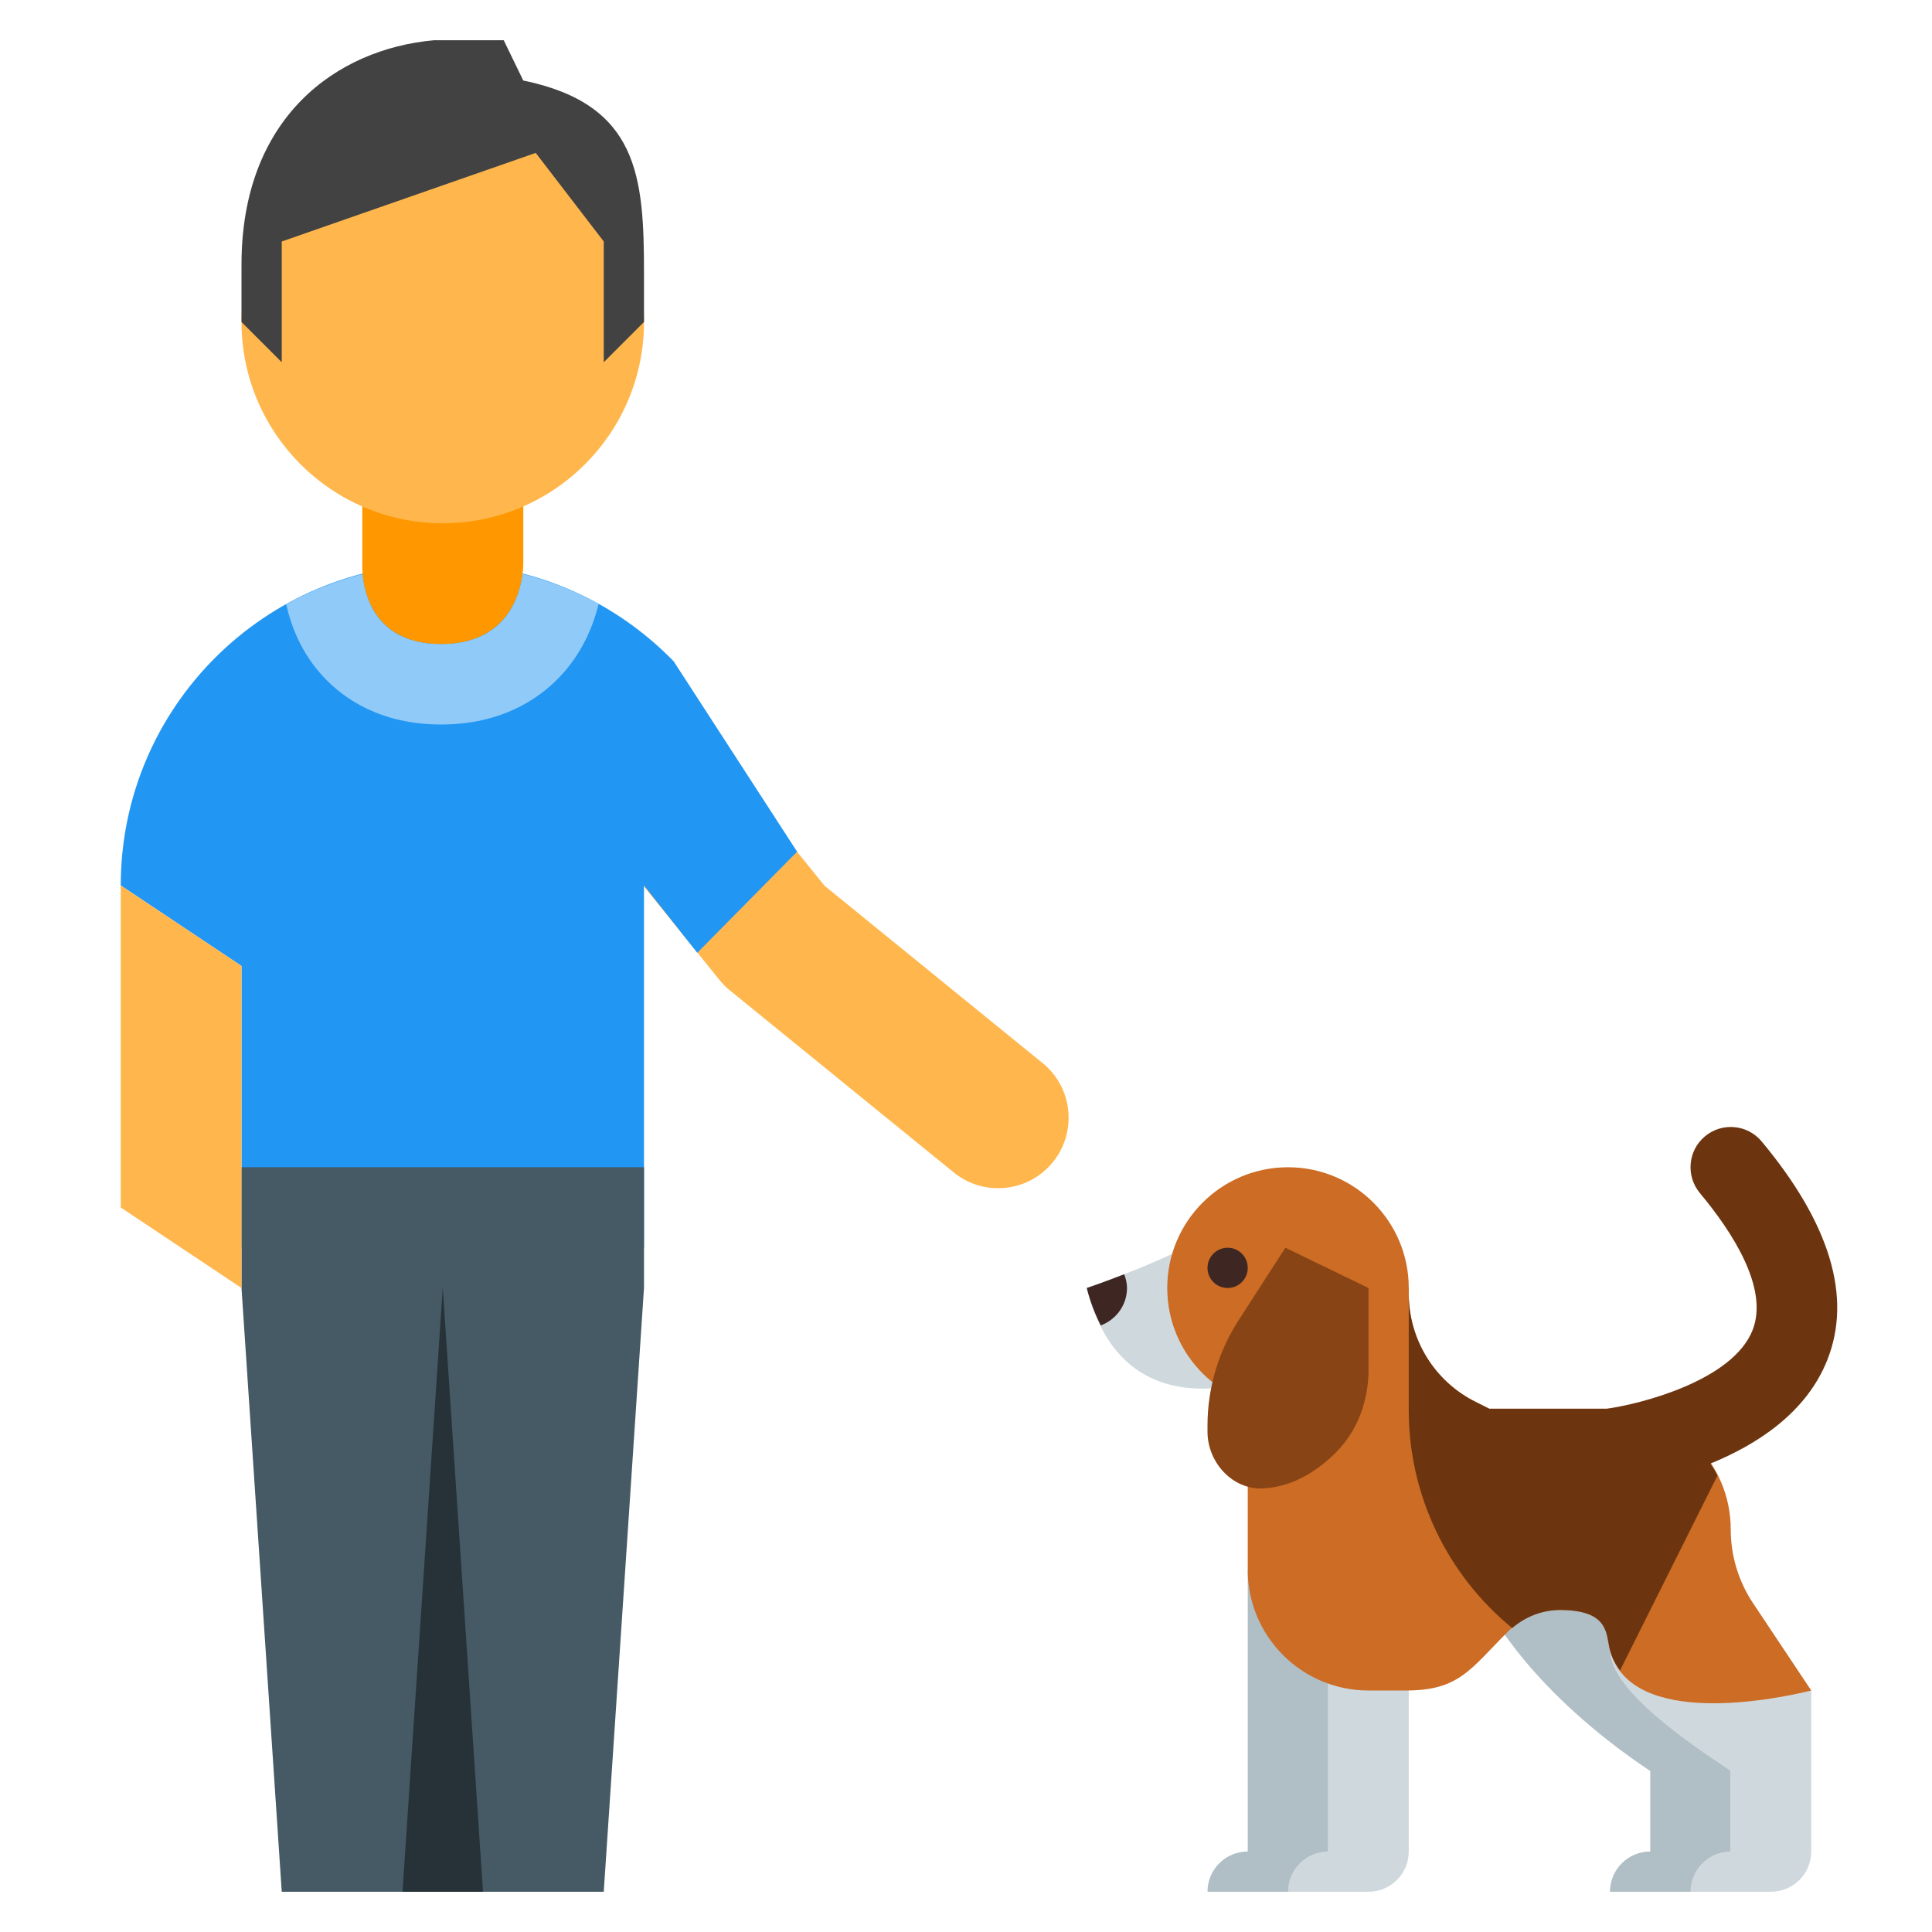 <svg xmlns="http://www.w3.org/2000/svg"  viewBox="0 0 48 48" width="48px" height="48px"><path fill="#cfd8dc" d="M27,32c0,0,3-1,4-2l1,4C32,34,28,36,27,32z"/><path fill="#ffb74d" d="M24.798,29.521c-0.388,0-0.778-0.128-1.104-0.393l-5.562-4.523 c-0.095-0.076-0.181-0.163-0.257-0.258L13.639,19.1c-0.607-0.752-0.49-1.854,0.262-2.461c0.754-0.607,1.854-0.488,2.461,0.262 l4.122,5.104l5.42,4.408c0.75,0.609,0.863,1.712,0.253,2.462C25.811,29.3,25.307,29.521,24.798,29.521z"/><path fill="#2196f3" d="M3,22l3,2v7h10v-9l1.324,1.672l2.48-2.512l-3.067-4.73C15.283,14.934,13.252,14,11,14 C6.582,14,3,17.582,3,22z"/><polygon fill="#455a64" points="6,29 6,32 7,47 11,47 15,47 16,32 16,29"/><path fill="#90caf9" d="M12.98,14.258C12.914,14.793,12.586,16,10.96,16c-1.623,0-1.903-1.203-1.949-1.74 c-0.671,0.172-1.309,0.424-1.9,0.752c0.124,0.561,0.384,1.229,0.936,1.816C8.549,17.363,9.463,18,10.96,18 c1.478,0,2.397-0.621,2.908-1.144c0.587-0.598,0.867-1.289,1.005-1.854C14.284,14.676,13.648,14.428,12.98,14.258z"/><path fill="#ff9800" d="M13.001,11h-4v3c0,0-0.124,2,1.959,2s2.041-2,2.041-2L13.001,11z"/><polygon fill="#ffb74d" points="3,22 3,30 6,32 6,31 6,29 6,24"/><path fill="#ffb74d" d="M11,13c2.758,0,5-2.242,5-5s-2.242-5-5-5S6,5.242,6,8S8.242,13,11,13"/><path fill="#424242" d="M10.781,1C8.344,1.219,6,2.93,6,6.574V8l1,1V6l6.31-2.201L15,6v3l1-1V6.797 C16,4.383,15.865,2.592,13,2l-0.485-1H10.781z"/><polygon fill="#263238" points="10,47 11,32 12,47"/><circle cx="32" cy="32" r="3" fill="#cc6c25"/><path fill="#b0bec5" d="M37,40c0,0,1,2,4,4v2l0,0c-0.552,0-1,0.448-1,1l0,0h2c0.552,0,1-0.448,1-1v-6H37z"/><path fill="#cfd8dc" d="M40,41c0,1,2.008,2.339,3,3v2l0,0c-0.552,0-1,0.448-1,1l0,0h2c0.552,0,1-0.448,1-1v-4L40,41z"/><path fill="#b0bec5" d="M31,39v7l0,0c-0.552,0-1,0.448-1,1l0,0h2c0.552,0,1-0.448,1-1v-6L31,39z"/><path fill="#cfd8dc" d="M33,39v7l0,0c-0.552,0-1,0.448-1,1l0,0h2c0.552,0,1-0.448,1-1v-6L33,39z"/><path fill="#cc6c25" d="M31,34v5c0,1.657,1.343,3,3,3h0.929c1.326,0,1.598-0.527,2.536-1.464l0,0 C37.807,40.193,38.272,40,38.757,40C40,40,39.898,40.615,40,41c0.517,1.955,4.134,1.216,5,1l0,0l-1.445-2.168 C43.193,39.29,43,38.652,43,38l0,0c0-1.657-1.343-3-3-3h-3l-0.342-0.171C35.642,34.321,35,33.282,35,32.146V32L31,34z"/><path fill="#894415" d="M31.935,31l-1.167,1.809C30.267,33.587,30,34.492,30,35.417v0.156c0,0.758,0.621,1.444,1.378,1.406 c0.758-0.038,1.369-0.451,1.81-0.891C33.729,35.55,34,34.798,34,34.036V32L31.935,31z"/><circle cx="30.5" cy="31.5" r=".5" fill="#3e2723"/><path fill="#3e2723" d="M27.347,32.93C27.727,32.788,28,32.429,28,32c0-0.121-0.029-0.234-0.069-0.342 C27.389,31.87,27,32,27,32C27.091,32.362,27.213,32.66,27.347,32.93z"/><path fill="#6d350f" d="M43.768,28.359c-0.354-0.425-0.984-0.481-1.408-0.128s-0.481,0.984-0.128,1.409	c0.821,0.984,1.715,2.375,1.311,3.405c-0.495,1.261-2.793,1.839-3.622,1.954H37l-0.342-0.171C35.642,34.321,35,33.282,35,32.146	v2.891c0,2.116,0.96,4.094,2.57,5.412C37.901,40.165,38.318,40,38.757,40C40,40,39.898,40.615,40,41	c0.052,0.195,0.141,0.357,0.249,0.502l2.421-4.842c-0.052-0.103-0.113-0.201-0.176-0.297c1.15-0.468,2.386-1.259,2.907-2.58	C46.017,32.224,45.467,30.398,43.768,28.359z"/></svg>